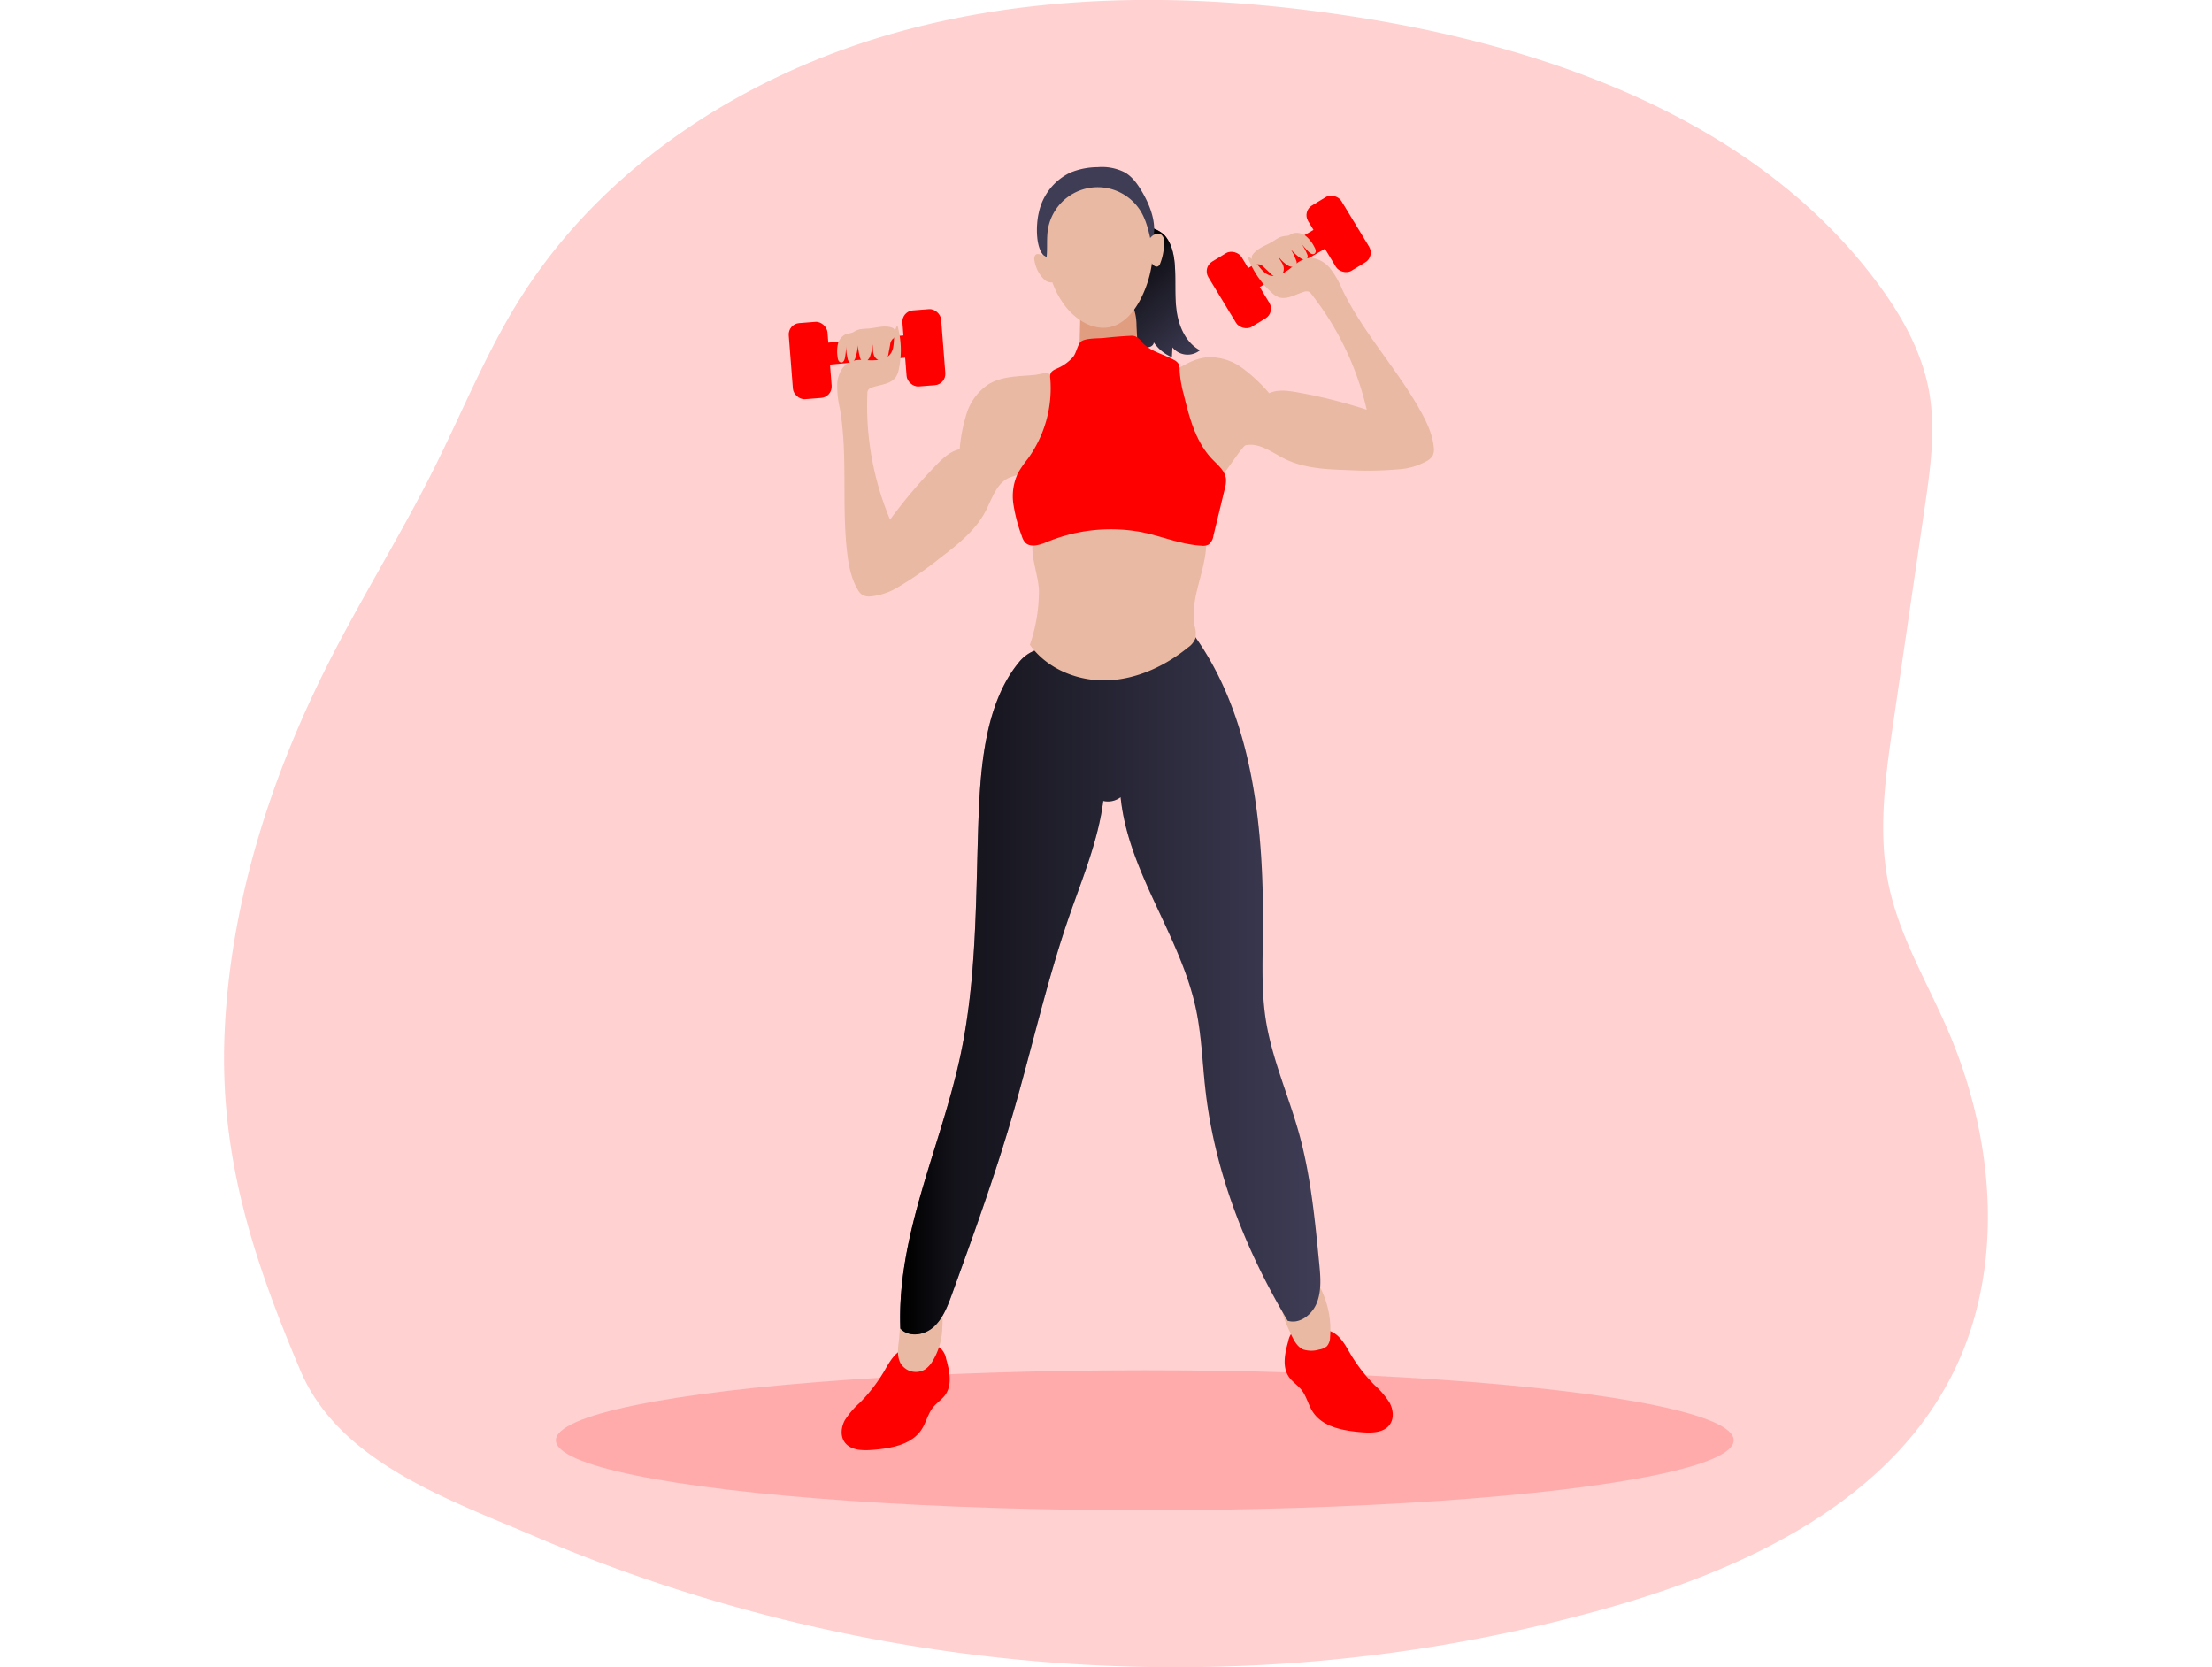 <svg id="Layer_1" data-name="Layer 1" xmlns="http://www.w3.org/2000/svg" xmlns:xlink="http://www.w3.org/1999/xlink" viewBox="0 0 524.03 495.35" width="406" height="306" class="illustration styles_illustrationTablet__1DWOa"><defs><linearGradient id="linear-gradient" x1="297.38" y1="127.64" x2="320.02" y2="153.54" gradientUnits="userSpaceOnUse"><stop offset="0.01"></stop><stop offset="0.13" stop-opacity="0.69"></stop><stop offset="1" stop-opacity="0"></stop></linearGradient><linearGradient id="linear-gradient-2" x1="228.86" y1="341.26" x2="353.71" y2="341.26" xlink:href="#linear-gradient"></linearGradient></defs><title>Fitness 1</title><path d="M438.66,526.87c40.46-11.4,82.38-30.81,102-68,16.78-31.79,13.61-71.27-.72-104.23-6.1-14-14.15-27.44-17.34-42.41-3.39-15.91-1.05-32.42,1.3-48.51l9.33-63.89c1.69-11.55,3.37-23.36,1.25-34.84-2.18-11.78-8.26-22.5-15.42-32.1-35.1-47.1-94.81-69.2-152.81-78.54-46-7.4-93.74-8.23-138.62,4.31S140.86,98.11,116,137.54c-10.1,16-17.21,33.75-25.7,50.71-9.86,19.71-21.59,38.43-31.52,58.1-17.27,34.18-29.09,71.54-30.69,109.8-1.52,36.49,8.55,67,22.52,100,11.53,27.25,43.79,38.24,69.72,49.35A485.13,485.13,0,0,0,323.1,544.18,470.73,470.73,0,0,0,438.66,526.87Z" transform="translate(-27.97 -48.99)" fill="#ff0000" opacity="0.18" style="isolation: isolate;"></path><ellipse cx="273.54" cy="427.92" rx="174.98" ry="20.8" fill="#ff0000" opacity="0.18" style="isolation: isolate;"></ellipse><path d="M307.62,119.18c1.93,2.38,2.58,5.54,2.81,8.59.35,4.61-.11,9.27.57,13.84s2.82,9.27,6.89,11.45a5.79,5.79,0,0,1-8.17-.87l-.16,2.91a12.15,12.15,0,0,1-5.39-4.43c0,1.16-1.56,1.8-2.64,1.38a4.86,4.86,0,0,1-2.29-2.51c-2.45-4.78-3.29-10.2-4.09-15.51l-1.31-8.63c-.34-2.22-.66-4.58.28-6.62C296.23,114.21,305,116,307.62,119.18Z" transform="translate(-27.97 -48.99)" fill="#3f3d56"></path><path d="M307.62,119.18c1.93,2.38,2.58,5.54,2.81,8.59.35,4.61-.11,9.27.57,13.84s2.82,9.27,6.89,11.45a5.79,5.79,0,0,1-8.17-.87l-.16,2.91a12.15,12.15,0,0,1-5.39-4.43c0,1.16-1.56,1.8-2.64,1.38a4.86,4.86,0,0,1-2.29-2.51c-2.45-4.78-3.29-10.2-4.09-15.51l-1.31-8.63c-.34-2.22-.66-4.58.28-6.62C296.23,114.21,305,116,307.62,119.18Z" transform="translate(-27.97 -48.99)" fill="url(#linear-gradient)"></path><path d="M223.87,456.73a47.59,47.59,0,0,1-7,9,25.38,25.38,0,0,0-4.47,5.2c-1.1,2-1.42,4.66-.09,6.53,1.75,2.48,5.35,2.55,8.38,2.3,5.42-.45,11.55-1.5,14.51-6.07,1.35-2.06,1.85-4.62,3.38-6.54,1.1-1.37,2.67-2.34,3.68-3.78,2.11-3,1.23-7.13.22-10.67a5.55,5.55,0,0,0-1.88-3.32,5.27,5.27,0,0,0-3.07-.6c-2.85.07-6.36,0-8.8,1.6C226.5,451.87,225.21,454.48,223.87,456.73Z" transform="translate(-27.97 -48.99)" fill="#ff0000"></path><path d="M362.75,451.49a48.26,48.26,0,0,0,7,9,25.17,25.17,0,0,1,4.47,5.21c1.1,2,1.42,4.65.1,6.52-1.76,2.49-5.36,2.55-8.39,2.3-5.42-.44-11.55-1.5-14.51-6.06-1.34-2.06-1.84-4.62-3.38-6.54-1.1-1.38-2.67-2.35-3.68-3.79-2.11-3-1.23-7.12-.22-10.66a5.63,5.63,0,0,1,1.88-3.33,5.28,5.28,0,0,1,3.07-.59c2.85.06,6.37,0,8.8,1.59C360.13,446.62,361.41,449.24,362.75,451.49Z" transform="translate(-27.97 -48.99)" fill="#ff0000"></path><path d="M345.24,446c.76,1.6,1.75,3.26,3.38,3.95a8.11,8.11,0,0,0,4.73,0,4.54,4.54,0,0,0,2.28-1,4.14,4.14,0,0,0,.93-2.66,27.18,27.18,0,0,0-4.29-17.07c-1.7,1.11-3.39,2.25-5,3.43-1.12.8-4.18,2.3-4.75,3.56C341.46,438.5,344.25,443.89,345.24,446Z" transform="translate(-27.97 -48.99)" fill="#e9b9a3"></path><path d="M228.42,447.51c-.29,2.28-.55,4.76.64,6.73a5.32,5.32,0,0,0,7.17,1.61,7.69,7.69,0,0,0,2.06-2.19,19.9,19.9,0,0,0,3-9.11,59,59,0,0,0-.12-9.68c0-.63-9.08,3.36-9.8,3.84C228.39,440.67,228.86,444.15,228.42,447.51Z" transform="translate(-27.97 -48.99)" fill="#e9b9a3"></path><path d="M252,295.3c-.71,22.43-.57,45.09-5.21,67-5.78,27.32-19,53.45-17.9,81.42,2.58,2.72,7.15,2,9.91-.51s4.17-6.25,5.47-9.85c6.26-17.29,12.53-34.59,17.71-52.27,5.84-19.92,10.29-40.3,17.07-59.87,3.9-11.27,8.6-22.39,10.12-34.28a6.14,6.14,0,0,0,5.16-1.11c2.27,22.45,17.79,41.09,22.43,63.14,1.65,7.86,1.87,16,2.79,23.95,2.78,24.42,12,47.67,24.41,68.48,3.55,1.11,7.32-1.8,8.71-5.42s1.05-7.7.67-11.58c-1.26-13-2.53-26.12-6-38.66-3.14-11.28-8-22.05-9.86-33.66-1.27-8.1-1-16.37-.88-24.59.42-31.63-2.59-65.39-20.92-90.39a150.49,150.49,0,0,1-29,4.46c-8.09.44-16.91-2.6-22.48,4.1C253.49,258.55,252.54,279.05,252,295.3Z" transform="translate(-27.97 -48.99)" fill="#3f3d56"></path><path d="M252,295.3c-.71,22.43-.57,45.09-5.21,67-5.78,27.32-19,53.45-17.9,81.42,2.58,2.72,7.15,2,9.91-.51s4.17-6.25,5.47-9.85c6.26-17.29,12.53-34.59,17.71-52.27,5.84-19.92,10.29-40.3,17.07-59.87,3.9-11.27,8.6-22.39,10.12-34.28a6.14,6.14,0,0,0,5.16-1.11c2.27,22.45,17.79,41.09,22.43,63.14,1.65,7.86,1.87,16,2.79,23.95,2.78,24.42,12,47.67,24.41,68.48,3.55,1.11,7.32-1.8,8.71-5.42s1.05-7.7.67-11.58c-1.26-13-2.53-26.12-6-38.66-3.14-11.28-8-22.05-9.86-33.66-1.27-8.1-1-16.37-.88-24.59.42-31.63-2.59-65.39-20.92-90.39a150.49,150.49,0,0,1-29,4.46c-8.09.44-16.91-2.6-22.48,4.1C253.49,258.55,252.54,279.05,252,295.3Z" transform="translate(-27.97 -48.99)" fill="url(#linear-gradient-2)"></path><path d="M267.37,240.58c5.11,7.17,14.25,10.86,23,10.55s17.2-4.24,24-9.78a5.88,5.88,0,0,0,2.16-2.64,7.74,7.74,0,0,0-.22-3.72c-1.51-8.17,3.34-16.22,3.46-24.53a6.81,6.81,0,0,0-.66-3.43,7.47,7.47,0,0,0-3.14-2.62c-7.77-4.26-16.64-6.89-25.48-6.22-6.36.47-20.41,4.45-22.2,11.95-.9,3.79,1.82,10.45,1.77,14.63A49.5,49.5,0,0,1,267.37,240.58Z" transform="translate(-27.97 -48.99)" fill="#e9b9a3"></path><polygon points="324.14 68.03 303.2 80.25 306.72 85.86 327.43 73.68 324.14 68.03" fill="#ff0000"></polygon><path d="M320.18,155.14a16.25,16.25,0,0,1,10.28,3.18,48.32,48.32,0,0,1,8,7.49c2.55-1.15,5.49-.76,8.24-.28a152.43,152.43,0,0,1,20.75,5.19A87.29,87.29,0,0,0,351,136.35a2.37,2.37,0,0,0-.73-.68,2,2,0,0,0-1.39,0c-2.58.75-5.19,2.55-7.69,1.6a6.79,6.79,0,0,1-2.07-1.41A27.2,27.2,0,0,1,332,125.16c2.8,1,3.85,4.83,6.7,5.67,2,.59,4.07-.53,5.7-1.82s3.21-2.82,5.25-3.24c2.49-.52,5.07.84,6.76,2.74a27.52,27.52,0,0,1,3.82,6.59c6.28,13,16.44,23.68,23.38,36.3,1.8,3.28,3.41,6.76,3.76,10.48a4.41,4.41,0,0,1-.26,2.37,4.29,4.29,0,0,1-1.61,1.61,19.68,19.68,0,0,1-8.52,2.56,104,104,0,0,1-14.77.25c-6.55-.2-13.32-.46-19.18-3.38-3.73-1.86-7.47-4.85-11.56-4-1,.2-6.39,8.91-7.35,9.22-2.69.9-3.15-3.26-6-3.46-3.17-.23-4.38-4.88-7.05-6.62a15.83,15.83,0,0,1-5.82-7.83,25.83,25.83,0,0,1-1.85-7.74c-.09-2.69,2-2.74,4.26-4.07C311.61,158.47,315.48,155.5,320.18,155.14Z" transform="translate(-27.97 -48.99)" fill="#e9b9a3"></path><rect x="353.32" y="107.13" width="11.54" height="22.66" rx="3.37" transform="translate(699.56 -15.58) rotate(148.74)" fill="#ff0000"></rect><rect x="323.69" y="123.79" width="11.54" height="22.66" rx="3.37" transform="translate(653.23 30.7) rotate(148.74)" fill="#ff0000"></rect><path d="M349.55,119.29a10.33,10.33,0,0,1,2.37,3.14,2.77,2.77,0,0,1,.37,1,1,1,0,0,1-.36.94c-.54.36-1.24-.09-1.71-.54a21.1,21.1,0,0,1-2.4-2.77,17.05,17.05,0,0,1,1.94,3.49,1.31,1.31,0,0,1,0,1.19.94.94,0,0,1-.52.32,2.11,2.11,0,0,1-1.6-.47,16,16,0,0,1-2.77-2.55,16.76,16.76,0,0,1,1.61,3.33,1.85,1.85,0,0,1,.15,1,1.34,1.34,0,0,1-1.36.91,3.13,3.13,0,0,1-1.62-.67,10.36,10.36,0,0,1-2.48-2.42c.39,1,1.13,1.72,1.46,2.69a2.79,2.79,0,0,1-.25,2.47,2,2,0,0,1-2.24.82,3.52,3.52,0,0,1-1.19-.85l-2-1.88a2.8,2.8,0,0,0-1.51-.92c-.2,0-.41,0-.61,0a1.93,1.93,0,0,1-1.06-.92,2.05,2.05,0,0,1-.49-1.2,1.68,1.68,0,0,1,.4-.89c1.4-1.84,3.79-2.53,5.77-3.72a24.09,24.09,0,0,1,2.18-1.3,6.64,6.64,0,0,1,2.16-.43c.69-.07,1.13-.53,1.78-.74A4.32,4.32,0,0,1,349.55,119.29Z" transform="translate(-27.97 -48.99)" fill="#e9b9a3"></path><polygon points="178.96 101.86 203.09 99.55 203.51 106.16 179.58 108.36 178.96 101.86" fill="#ff0000"></polygon><path d="M255.1,163.15a16.29,16.29,0,0,0-6.49,8.58,48.74,48.74,0,0,0-2.1,10.74c-2.74.56-4.91,2.59-6.86,4.59a152.74,152.74,0,0,0-13.82,16.33,87.38,87.38,0,0,1-6.75-37.48,2.08,2.08,0,0,1,.2-1,2,2,0,0,1,1.15-.79c2.52-.89,5.69-.95,7.17-3.19a6.7,6.7,0,0,0,.85-2.35,26.91,26.91,0,0,0-.45-12.89c-1.7,2.44-.31,6.17-2.12,8.52-1.27,1.64-3.62,1.94-5.7,1.85s-4.25-.42-6.15.43c-2.33,1-3.63,3.64-3.89,6.17a27.78,27.78,0,0,0,.75,7.58c2.47,14.2.48,28.82,2.21,43.12.45,3.72,1.18,7.48,3.06,10.71a4.42,4.42,0,0,0,1.6,1.77,4.25,4.25,0,0,0,2.24.36,19.43,19.43,0,0,0,8.41-2.89,105.48,105.48,0,0,0,12.14-8.42c5.2-4,10.56-8.15,13.61-13.94,1.94-3.69,3.23-8.3,7-10a24.11,24.11,0,0,1,2.88-.92,21.61,21.61,0,0,0,7.28-4.3,19,19,0,0,0,5.89-7.38,15.87,15.87,0,0,0,.16-9.76,25.74,25.74,0,0,0-3-7.36c-1.5-2.24-3.21-1.07-5.83-.82C264,160.85,259.13,160.7,255.1,163.15Z" transform="translate(-27.97 -48.99)" fill="#e9b9a3"></path><path d="M282.14,151.15c-.06,2-.09,4.16.94,5.89,1.65,2.81,5.39,3.52,8.65,3.45a12,12,0,0,0,4.37-.76,5.35,5.35,0,0,0,3.1-3,8.53,8.53,0,0,0,.25-3.19l-.4-7.74a16.32,16.32,0,0,0-.92-5.52,1.69,1.69,0,0,0-.61-.84,1.87,1.87,0,0,0-1-.17,104.66,104.66,0,0,0-10.61.88c-2.31.31-3.56.84-3.58,3.13C282.26,145.88,282.22,148.52,282.14,151.15Z" transform="translate(-27.97 -48.99)" fill="#e09d80"></path><path d="M277.79,139.83c3.21,4.26,8.57,7.59,13.74,6.25,3.85-1,6.66-4.35,8.54-7.85a33.25,33.25,0,0,0,1.74-27.31,17,17,0,0,0-4.29-6.75c-3.92-3.5-9.8-3.89-14.93-2.72-3.46.79-7.25,2.77-9.19,5.89-1.5,2.4-1.32,5.62-1.47,8.34C271.48,124.07,272.59,132.94,277.79,139.83Z" transform="translate(-27.97 -48.99)" fill="#e9b9a3"></path><path d="M275.51,158.44c-.8.36-1.72.74-2,1.57a3.14,3.14,0,0,0-.08,1.4,35.7,35.7,0,0,1-6.66,23.87,35.41,35.41,0,0,0-2.87,4.13,15.93,15.93,0,0,0-1.42,9.44,47.66,47.66,0,0,0,2.47,9.36,5.51,5.51,0,0,0,.91,1.85c1.52,1.75,4.33.88,6.47,0a49.68,49.68,0,0,1,28.39-2.94c5.91,1.22,11.6,3.66,17.62,4a3.7,3.7,0,0,0,2.14-.34,4,4,0,0,0,1.43-2.64l3.35-13.85a8.8,8.8,0,0,0,.37-3c-.27-2.43-2.41-4.13-4.1-5.89-4.93-5.13-6.79-12.39-8.47-19.3a34.55,34.55,0,0,1-1.21-7.12,3.91,3.91,0,0,0-.33-1.92,3.28,3.28,0,0,0-1.25-1.08c-3.15-1.79-7-2.5-9.47-5.18a5.86,5.86,0,0,0-2.09-1.88,4.11,4.11,0,0,0-1.64-.14c-2.54.12-5.07.33-7.59.61-1.64.19-5.78,0-7,1.15-1,1-1.29,3.35-2.33,4.57A13.19,13.19,0,0,1,275.51,158.44Z" transform="translate(-27.97 -48.99)" fill="#ff0000"></path><rect x="196.33" y="144.76" width="11.54" height="22.66" rx="3.37" transform="translate(-39.5 -32.79) rotate(-4.46)" fill="#ff0000"></rect><rect x="230.11" y="140.98" width="11.54" height="22.66" rx="3.37" transform="translate(-39.11 -30.17) rotate(-4.46)" fill="#ff0000"></rect><path d="M210.33,151.19a10.24,10.24,0,0,0-.09,3.94,2.66,2.66,0,0,0,.27,1,1,1,0,0,0,.85.55c.64,0,.95-.79,1.07-1.43a21.26,21.26,0,0,0,.33-3.65,16.44,16.44,0,0,0,.47,4,1.3,1.3,0,0,0,.69,1,.92.92,0,0,0,.61,0,2.13,2.13,0,0,0,1-1.32,15.91,15.91,0,0,0,.75-3.69,16.72,16.72,0,0,0,.64,3.65,1.9,1.9,0,0,0,.48.92,1.32,1.32,0,0,0,1.63-.06,3.1,3.1,0,0,0,.93-1.48,10.52,10.52,0,0,0,.6-3.42c.23,1,.09,2.06.38,3.05a2.81,2.81,0,0,0,1.64,1.85,2,2,0,0,0,2.31-.64,3.47,3.47,0,0,0,.46-1.38l.5-2.68a2.8,2.8,0,0,1,.69-1.63,4.22,4.22,0,0,0,.47-.39,1.92,1.92,0,0,0,.32-1.36,2.08,2.08,0,0,0-.3-1.26,1.69,1.69,0,0,0-.85-.49c-2.2-.67-4.55.16-6.85.35a21.41,21.41,0,0,0-2.53.22,6.46,6.46,0,0,0-2,.91,8.55,8.55,0,0,1-1.88.43A4.31,4.31,0,0,0,210.33,151.19Z" transform="translate(-27.97 -48.99)" fill="#e9b9a3"></path><path d="M270,112.27a17.11,17.11,0,0,1,9.38-12,21.51,21.51,0,0,1,8.1-1.61,15,15,0,0,1,8.12,1.56c2.41,1.41,4,3.82,5.4,6.26,2.55,4.55,4.45,10.09,2.47,14.91-.71-3.38-1.44-6.84-3.26-9.78A15,15,0,0,0,272.75,117c-.48,2.83-.11,5.75-.43,8.56C268.86,123.66,269.18,115.63,270,112.27Z" transform="translate(-27.97 -48.99)" fill="#3f3d56"></path><path d="M270,124.49a1.32,1.32,0,0,0-.56,0c-.52.14-.74.74-.79,1.27a10.07,10.07,0,0,0,3.1,6.4,3,3,0,0,0,1.89.74,1.1,1.1,0,0,0,.94-.41,1.42,1.42,0,0,0,.15-.57,9.28,9.28,0,0,0-1.33-5,3.48,3.48,0,0,0-1.24-1.65A5.82,5.82,0,0,0,270,124.49Z" transform="translate(-27.97 -48.99)" fill="#e9b9a3"></path><path d="M304.52,118.6a2,2,0,0,1,1.6-.09,2.24,2.24,0,0,1,1.09,2.14,16.4,16.4,0,0,1-1.11,6.59,1.46,1.46,0,0,1-.72.91c-.65.25-1.33-.3-1.71-.83C302,125,301.11,120.26,304.52,118.6Z" transform="translate(-27.97 -48.99)" fill="#e9b9a3"></path></svg>